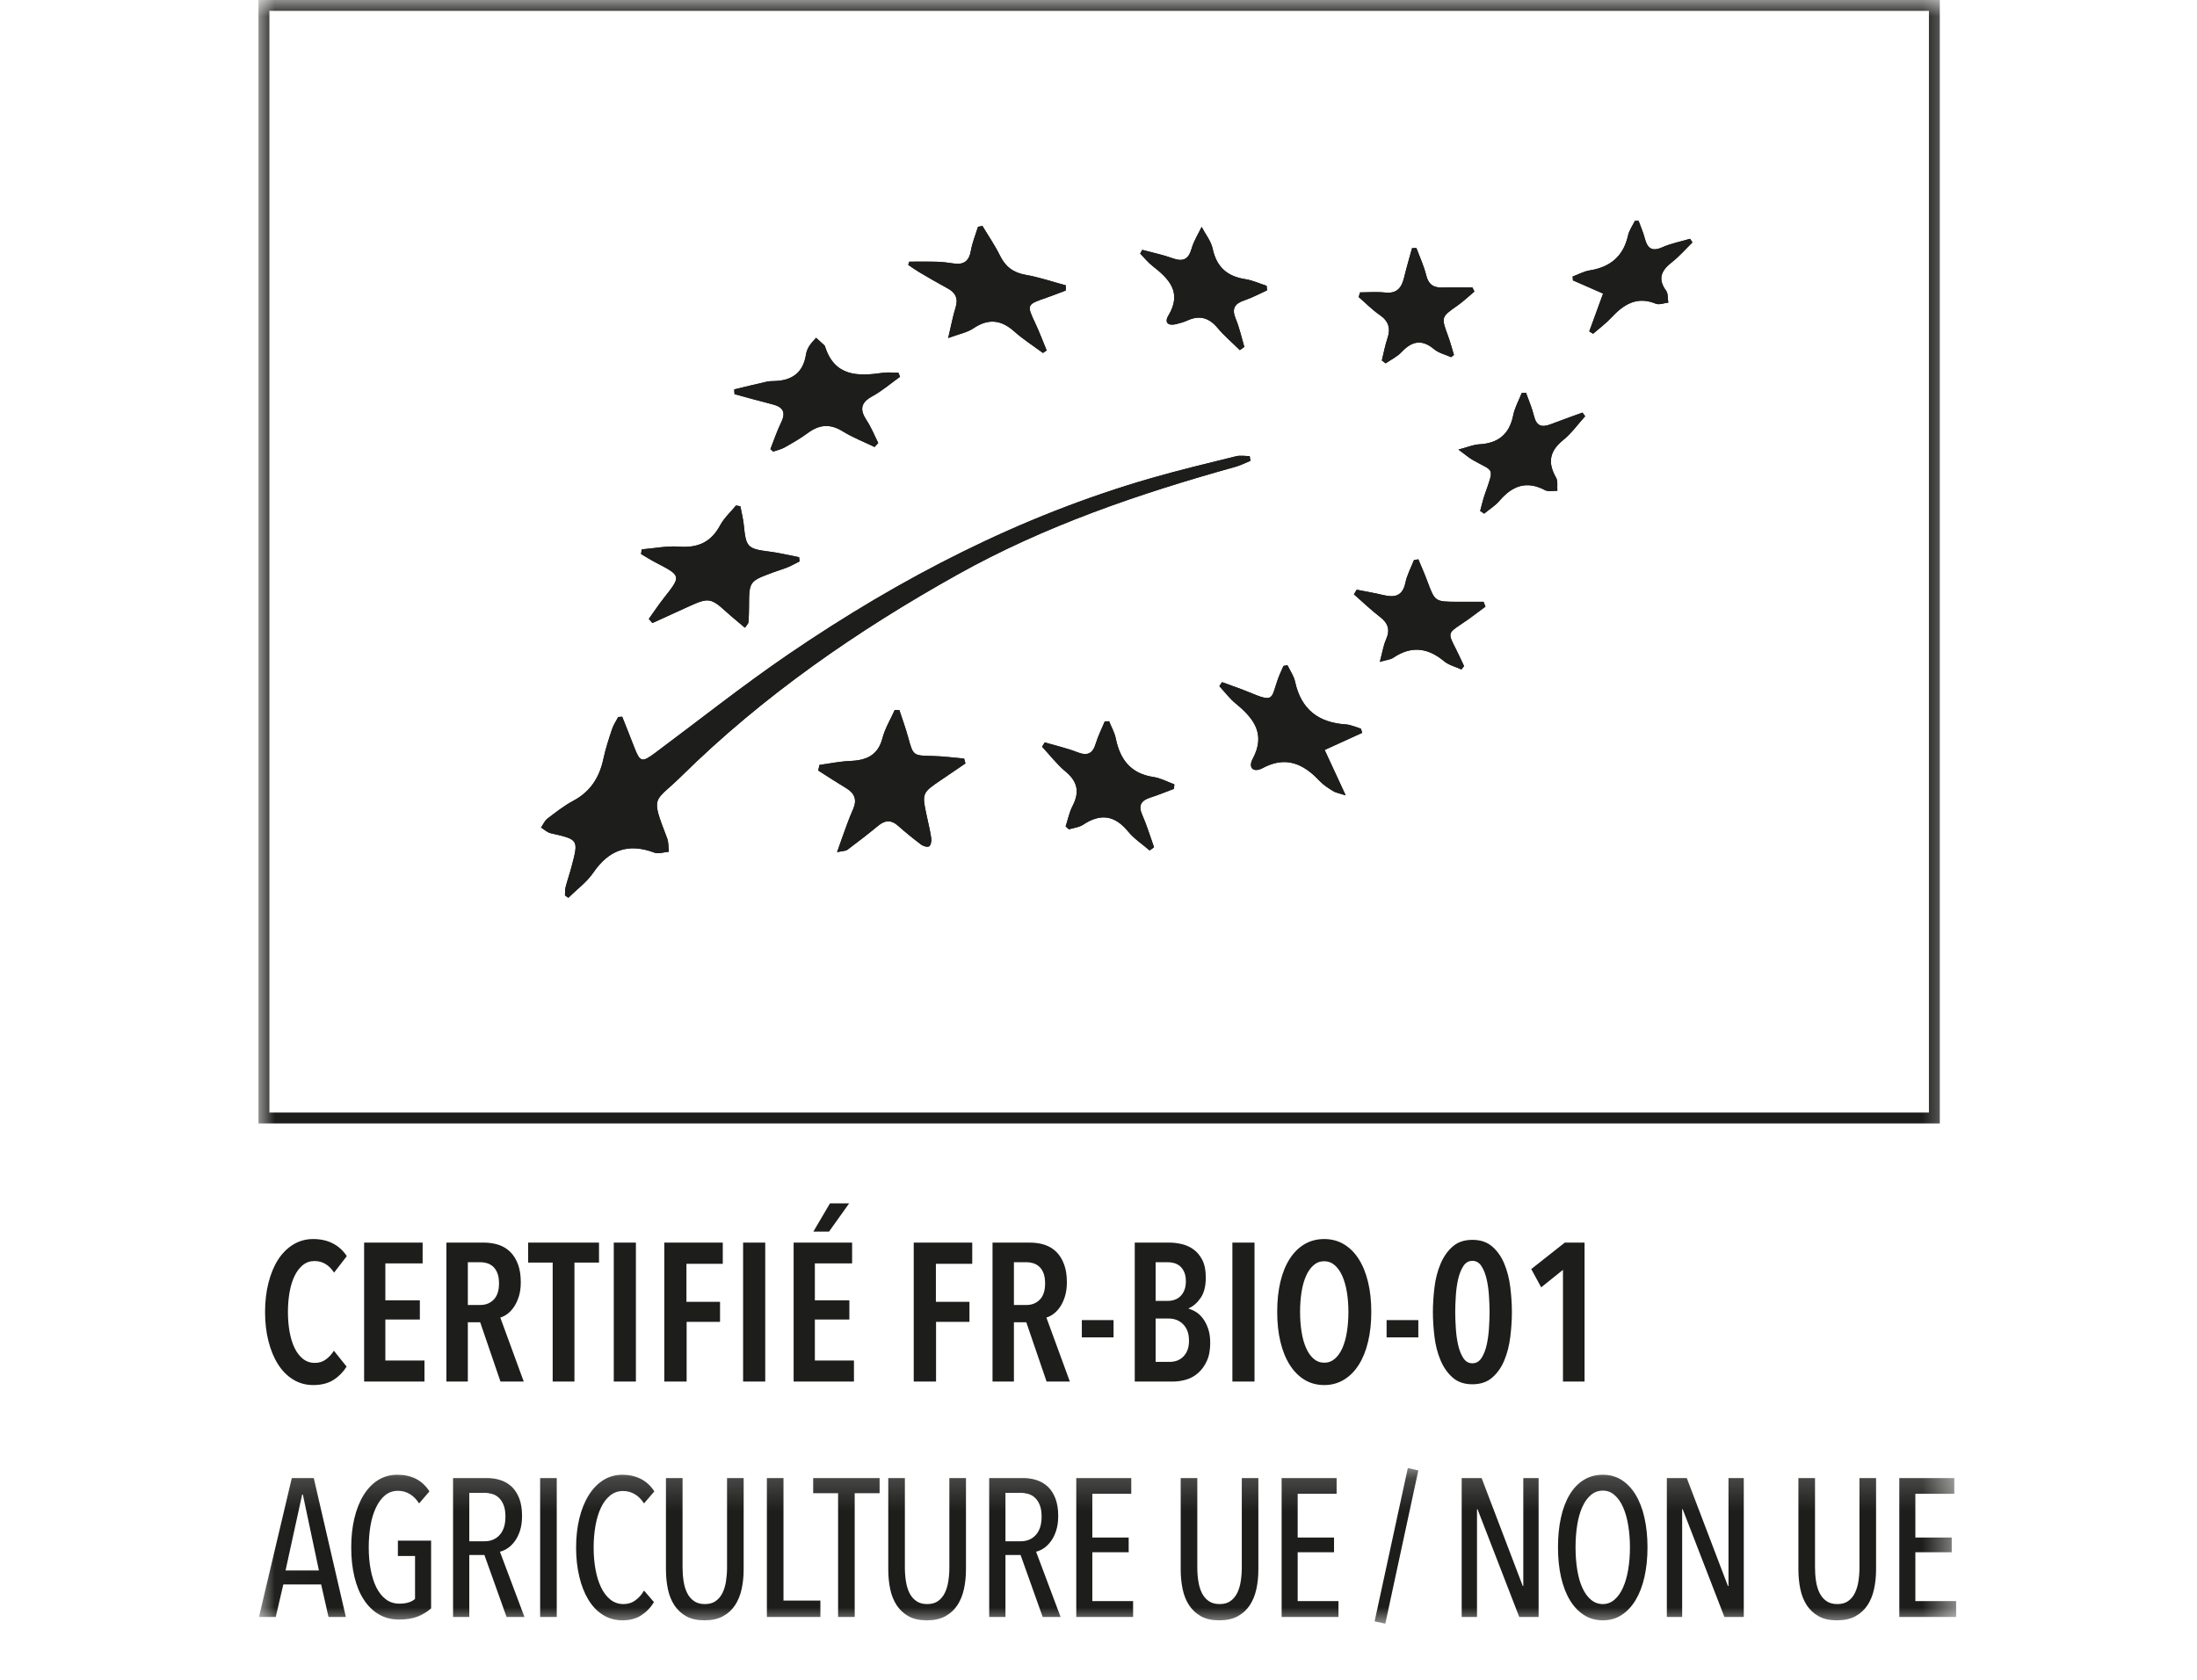 <?xml version="1.0" encoding="UTF-8"?>
<svg width="68px" height="52px" viewBox="0 0 68 52" version="1.1" xmlns="http://www.w3.org/2000/svg" xmlns:xlink="http://www.w3.org/1999/xlink">
    <!-- Generator: Sketch 52.6 (67491) - http://www.bohemiancoding.com/sketch -->
    <title>Bio Copy</title>
    <desc>Created with Sketch.</desc>
    <defs>
        <polygon id="path-1" points="0.015 0.182 52.545 0.182 52.545 5 0.015 5"></polygon>
        <polygon id="path-3" points="0 50.263 52.545 50.263 52.545 0 0 0"></polygon>
    </defs>
    <g id="Bio-Copy" stroke="none" stroke-width="1" fill="none" fill-rule="evenodd">
        <g id="Group-34" transform="translate(8, 0)">
            <g id="Group-3" transform="translate(0, 45.263)">
                <mask id="mask-2" fill="white">
                    <use xlink:href="#path-1"></use>
                </mask>
                <g id="Clip-2"></g>
                <path d="M2.705,4.793 L1.711,0.492 L1.032,0.492 L0.015,4.793 L0.535,4.793 L0.769,3.785 L1.94,3.785 L2.168,4.793 L2.705,4.793 Z M1.871,3.353 L0.838,3.353 L1.352,1.002 L1.374,1.002 L1.871,3.353 Z M3.696,0.559 C3.519,0.672 3.369,0.83 3.248,1.03 C3.126,1.23 3.032,1.468 2.968,1.74 C2.903,2.014 2.871,2.312 2.871,2.636 C2.871,2.974 2.904,3.279 2.971,3.554 C3.037,3.829 3.134,4.064 3.262,4.258 C3.389,4.454 3.544,4.604 3.727,4.712 C3.91,4.819 4.117,4.872 4.35,4.872 C4.578,4.872 4.771,4.841 4.929,4.779 C5.087,4.715 5.225,4.631 5.343,4.527 L5.343,2.43 L4.315,2.43 L4.315,2.905 L4.846,2.905 L4.846,4.234 C4.736,4.332 4.574,4.38 4.361,4.38 C4.201,4.38 4.062,4.335 3.944,4.247 C3.826,4.157 3.728,4.035 3.65,3.88 C3.572,3.724 3.513,3.539 3.473,3.326 C3.433,3.114 3.413,2.884 3.413,2.636 C3.413,2.402 3.431,2.179 3.467,1.966 C3.503,1.752 3.56,1.567 3.636,1.407 C3.712,1.246 3.806,1.121 3.918,1.026 C4.031,0.933 4.165,0.887 4.321,0.887 C4.45,0.887 4.57,0.919 4.681,0.985 C4.791,1.05 4.888,1.147 4.972,1.276 L5.292,0.905 C5.181,0.732 5.042,0.602 4.875,0.516 C4.707,0.431 4.515,0.39 4.298,0.39 C4.074,0.39 3.873,0.446 3.696,0.559 Z M8.233,4.793 L7.473,2.771 C7.549,2.755 7.628,2.72 7.708,2.667 C7.789,2.615 7.863,2.542 7.93,2.451 C7.998,2.361 8.052,2.251 8.095,2.12 C8.137,1.99 8.158,1.839 8.158,1.665 C8.158,1.454 8.13,1.274 8.073,1.125 C8.015,0.975 7.937,0.853 7.838,0.759 C7.739,0.666 7.623,0.599 7.491,0.556 C7.36,0.513 7.219,0.492 7.07,0.492 L6.023,0.492 L6.023,4.793 L6.525,4.793 L6.525,2.873 L6.993,2.873 L7.679,4.793 L8.233,4.793 Z M7.467,2.251 C7.349,2.382 7.193,2.449 6.999,2.449 L6.525,2.449 L6.525,0.949 L6.988,0.949 C7.068,0.949 7.148,0.96 7.228,0.982 C7.308,1.004 7.378,1.044 7.439,1.101 C7.5,1.157 7.549,1.232 7.587,1.327 C7.625,1.419 7.644,1.54 7.644,1.687 C7.644,1.931 7.585,2.119 7.467,2.251 Z M8.718,4.793 L9.232,4.793 L9.232,0.492 L8.718,0.492 L8.718,4.793 Z M12.241,4.332 L11.933,3.974 C11.868,4.09 11.782,4.191 11.673,4.271 C11.565,4.353 11.44,4.393 11.299,4.393 C11.143,4.393 11.007,4.346 10.891,4.253 C10.775,4.16 10.678,4.034 10.602,3.873 C10.526,3.713 10.469,3.527 10.431,3.317 C10.393,3.107 10.374,2.881 10.374,2.643 C10.374,2.405 10.393,2.179 10.431,1.966 C10.469,1.752 10.525,1.567 10.6,1.409 C10.674,1.252 10.768,1.127 10.882,1.034 C10.996,0.94 11.131,0.893 11.288,0.893 C11.413,0.893 11.531,0.924 11.642,0.988 C11.752,1.05 11.849,1.147 11.933,1.276 L12.253,0.905 C12.142,0.732 12.001,0.602 11.83,0.516 C11.659,0.431 11.47,0.39 11.265,0.39 C11.044,0.39 10.845,0.446 10.668,0.559 C10.491,0.672 10.341,0.83 10.217,1.03 C10.093,1.23 9.998,1.468 9.931,1.744 C9.865,2.019 9.831,2.318 9.831,2.643 C9.831,2.967 9.864,3.265 9.929,3.539 C9.993,3.812 10.086,4.051 10.208,4.253 C10.33,4.455 10.48,4.614 10.659,4.726 C10.838,4.84 11.04,4.896 11.265,4.896 C11.493,4.896 11.687,4.846 11.847,4.742 C12.007,4.638 12.138,4.502 12.241,4.332 Z M15.017,3.317 L15.017,0.492 L14.503,0.492 L14.503,3.263 C14.503,3.409 14.492,3.55 14.471,3.684 C14.45,3.821 14.414,3.942 14.363,4.046 C14.311,4.152 14.242,4.236 14.154,4.298 C14.067,4.362 13.954,4.393 13.817,4.393 C13.68,4.393 13.567,4.362 13.478,4.298 C13.388,4.236 13.318,4.152 13.266,4.046 C13.215,3.942 13.179,3.821 13.158,3.684 C13.137,3.55 13.126,3.409 13.126,3.263 L13.126,0.492 L12.612,0.492 L12.612,3.317 C12.612,3.535 12.632,3.74 12.672,3.93 C12.712,4.122 12.78,4.288 12.875,4.433 C12.97,4.575 13.093,4.689 13.243,4.772 C13.394,4.856 13.581,4.896 13.806,4.896 C14.03,4.896 14.22,4.856 14.374,4.772 C14.528,4.689 14.653,4.575 14.748,4.433 C14.843,4.288 14.912,4.122 14.954,3.93 C14.996,3.74 15.017,3.535 15.017,3.317 Z M17.392,4.793 L17.392,4.284 L16.25,4.284 L16.25,0.492 L15.736,0.492 L15.736,4.793 L17.392,4.793 Z M19.225,0.961 L19.225,0.492 L17.169,0.492 L17.169,0.961 L17.94,0.961 L17.94,4.793 L18.454,4.793 L18.454,0.961 L19.225,0.961 Z M21.898,3.317 L21.898,0.492 L21.384,0.492 L21.384,3.263 C21.384,3.409 21.373,3.55 21.352,3.684 C21.331,3.821 21.295,3.942 21.244,4.046 C21.192,4.152 21.123,4.236 21.035,4.298 C20.948,4.362 20.835,4.393 20.698,4.393 C20.561,4.393 20.448,4.362 20.359,4.298 C20.269,4.236 20.199,4.152 20.147,4.046 C20.096,3.942 20.06,3.821 20.039,3.684 C20.018,3.55 20.007,3.409 20.007,3.263 L20.007,0.492 L19.493,0.492 L19.493,3.317 C19.493,3.535 19.513,3.74 19.553,3.93 C19.593,4.122 19.661,4.288 19.756,4.433 C19.851,4.575 19.974,4.689 20.124,4.772 C20.275,4.856 20.462,4.896 20.687,4.896 C20.912,4.896 21.101,4.856 21.255,4.772 C21.409,4.689 21.534,4.575 21.629,4.433 C21.724,4.288 21.793,4.122 21.835,3.93 C21.877,3.74 21.898,3.535 21.898,3.317 Z M24.827,4.793 L24.068,2.771 C24.144,2.755 24.222,2.72 24.303,2.667 C24.383,2.615 24.457,2.542 24.524,2.451 C24.592,2.361 24.647,2.251 24.689,2.12 C24.732,1.99 24.753,1.839 24.753,1.665 C24.753,1.454 24.724,1.274 24.667,1.125 C24.61,0.975 24.531,0.853 24.432,0.759 C24.333,0.666 24.217,0.599 24.086,0.556 C23.954,0.513 23.814,0.492 23.665,0.492 L22.617,0.492 L22.617,4.793 L23.12,4.793 L23.12,2.873 L23.588,2.873 L24.273,4.793 L24.827,4.793 Z M24.062,2.251 C23.944,2.382 23.788,2.449 23.594,2.449 L23.12,2.449 L23.12,0.949 L23.582,0.949 C23.662,0.949 23.742,0.96 23.822,0.982 C23.902,1.004 23.972,1.044 24.033,1.101 C24.094,1.157 24.144,1.232 24.182,1.327 C24.22,1.419 24.239,1.54 24.239,1.687 C24.239,1.931 24.18,2.119 24.062,2.251 Z M27.071,4.793 L27.071,4.301 L25.809,4.301 L25.809,2.788 L26.934,2.788 L26.934,2.333 L25.809,2.333 L25.809,0.979 L27.014,0.979 L27.014,0.492 L25.312,0.492 L25.312,4.793 L27.071,4.793 Z M30.948,3.317 L30.948,0.492 L30.435,0.492 L30.435,3.263 C30.435,3.409 30.424,3.55 30.403,3.684 C30.382,3.821 30.346,3.942 30.295,4.046 C30.243,4.152 30.174,4.236 30.086,4.298 C29.999,4.362 29.886,4.393 29.749,4.393 C29.612,4.393 29.499,4.362 29.409,4.298 C29.32,4.236 29.25,4.152 29.198,4.046 C29.147,3.942 29.111,3.821 29.09,3.684 C29.069,3.55 29.058,3.409 29.058,3.263 L29.058,0.492 L28.544,0.492 L28.544,3.317 C28.544,3.535 28.564,3.74 28.604,3.93 C28.644,4.122 28.712,4.288 28.807,4.433 C28.902,4.575 29.025,4.689 29.175,4.772 C29.326,4.856 29.513,4.896 29.738,4.896 C29.962,4.896 30.152,4.856 30.306,4.772 C30.46,4.689 30.585,4.575 30.68,4.433 C30.775,4.288 30.844,4.122 30.886,3.93 C30.928,3.74 30.948,3.535 30.948,3.317 Z M33.427,4.793 L33.427,4.301 L32.165,4.301 L32.165,2.788 L33.29,2.788 L33.29,2.333 L32.165,2.333 L32.165,0.979 L33.37,0.979 L33.37,0.492 L31.668,0.492 L31.668,4.793 L33.427,4.793 Z M35.899,0.256 L35.574,0.182 L34.546,4.928 L34.877,5 L35.899,0.256 Z M39.622,4.793 L39.622,0.492 L39.148,0.492 L39.148,3.833 L39.131,3.833 L37.858,0.492 L37.241,0.492 L37.241,4.793 L37.715,4.793 L37.715,1.458 L37.732,1.458 L39.023,4.793 L39.622,4.793 Z M42.897,1.716 C42.835,1.44 42.743,1.202 42.623,1.006 C42.503,0.809 42.359,0.657 42.189,0.55 C42.02,0.443 41.827,0.39 41.61,0.39 C41.389,0.39 41.192,0.443 41.019,0.55 C40.845,0.657 40.7,0.809 40.582,1.006 C40.464,1.202 40.374,1.44 40.313,1.716 C40.252,1.994 40.222,2.3 40.222,2.636 C40.222,2.974 40.253,3.28 40.316,3.558 C40.379,3.834 40.47,4.072 40.59,4.271 C40.71,4.47 40.856,4.623 41.027,4.732 C41.199,4.843 41.393,4.896 41.61,4.896 C41.827,4.896 42.02,4.843 42.189,4.732 C42.359,4.623 42.503,4.47 42.623,4.271 C42.743,4.072 42.835,3.834 42.897,3.558 C42.96,3.28 42.992,2.974 42.992,2.636 C42.992,2.3 42.96,1.994 42.897,1.716 Z M42.395,3.324 C42.359,3.538 42.305,3.724 42.235,3.882 C42.165,4.04 42.077,4.165 41.972,4.255 C41.868,4.346 41.747,4.393 41.61,4.393 C41.469,4.393 41.345,4.346 41.239,4.255 C41.132,4.165 41.043,4.04 40.973,3.882 C40.902,3.724 40.85,3.538 40.816,3.324 C40.782,3.108 40.765,2.88 40.765,2.636 C40.765,2.393 40.782,2.166 40.816,1.95 C40.85,1.736 40.902,1.55 40.973,1.391 C41.043,1.234 41.132,1.109 41.239,1.018 C41.345,0.926 41.469,0.881 41.61,0.881 C41.747,0.881 41.868,0.926 41.972,1.018 C42.077,1.109 42.165,1.234 42.235,1.391 C42.305,1.55 42.359,1.736 42.395,1.95 C42.431,2.166 42.449,2.393 42.449,2.636 C42.449,2.88 42.431,3.108 42.395,3.324 Z M45.972,4.793 L45.972,0.492 L45.499,0.492 L45.499,3.833 L45.481,3.833 L44.208,0.492 L43.591,0.492 L43.591,4.793 L44.065,4.793 L44.065,1.458 L44.082,1.458 L45.373,4.793 L45.972,4.793 Z M50.067,3.317 L50.067,0.492 L49.553,0.492 L49.553,3.263 C49.553,3.409 49.542,3.55 49.521,3.684 C49.5,3.821 49.464,3.942 49.413,4.046 C49.362,4.152 49.292,4.236 49.205,4.298 C49.117,4.362 49.005,4.393 48.868,4.393 C48.731,4.393 48.617,4.362 48.528,4.298 C48.438,4.236 48.368,4.152 48.317,4.046 C48.265,3.942 48.229,3.821 48.208,3.684 C48.187,3.55 48.177,3.409 48.177,3.263 L48.177,0.492 L47.663,0.492 L47.663,3.317 C47.663,3.535 47.683,3.74 47.723,3.93 C47.763,4.122 47.83,4.288 47.925,4.433 C48.02,4.575 48.143,4.689 48.294,4.772 C48.444,4.856 48.631,4.896 48.856,4.896 C49.081,4.896 49.27,4.856 49.424,4.772 C49.579,4.689 49.703,4.575 49.798,4.433 C49.894,4.288 49.962,4.122 50.004,3.93 C50.046,3.74 50.067,3.535 50.067,3.317 Z M52.545,4.793 L52.545,4.301 L51.283,4.301 L51.283,2.788 L52.408,2.788 L52.408,2.333 L51.283,2.333 L51.283,0.979 L52.488,0.979 L52.488,0.492 L50.786,0.492 L50.786,4.793 L52.545,4.793 Z" id="Fill-1" fill="#1D1D1B" mask="url(#mask-2)"></path>
            </g>
            <path d="M2.728,42.305 L2.334,41.813 C2.269,41.918 2.188,42.007 2.091,42.08 C1.994,42.153 1.879,42.19 1.746,42.19 C1.605,42.19 1.482,42.148 1.377,42.065 C1.273,41.982 1.186,41.87 1.118,41.728 C1.049,41.586 0.998,41.419 0.963,41.227 C0.929,41.034 0.912,40.831 0.912,40.616 C0.912,40.397 0.929,40.192 0.963,40 C0.998,39.807 1.049,39.64 1.118,39.498 C1.186,39.357 1.272,39.244 1.375,39.161 C1.477,39.078 1.597,39.037 1.734,39.037 C1.982,39.037 2.184,39.156 2.34,39.395 L2.734,38.885 C2.623,38.715 2.48,38.584 2.305,38.493 C2.13,38.402 1.927,38.356 1.694,38.356 C1.47,38.356 1.265,38.412 1.081,38.523 C0.896,38.635 0.739,38.791 0.609,38.991 C0.48,39.192 0.38,39.431 0.31,39.708 C0.239,39.985 0.204,40.288 0.204,40.616 C0.204,40.944 0.239,41.246 0.31,41.521 C0.38,41.797 0.479,42.035 0.607,42.235 C0.734,42.436 0.89,42.593 1.075,42.706 C1.259,42.819 1.466,42.876 1.694,42.876 C1.946,42.876 2.154,42.823 2.32,42.718 C2.485,42.613 2.621,42.475 2.728,42.305 Z M5.138,42.767 L5.138,42.117 L3.927,42.117 L3.927,40.847 L4.995,40.847 L4.995,40.252 L3.927,40.252 L3.927,39.11 L5.081,39.11 L5.081,38.466 L3.27,38.466 L3.27,42.767 L5.138,42.767 Z M8.21,42.767 L7.485,40.786 C7.557,40.766 7.63,40.729 7.705,40.674 C7.779,40.619 7.846,40.547 7.907,40.458 C7.968,40.369 8.019,40.261 8.059,40.133 C8.099,40.006 8.119,39.859 8.119,39.693 C8.119,39.478 8.09,39.294 8.033,39.14 C7.976,38.986 7.897,38.858 7.796,38.757 C7.695,38.656 7.574,38.582 7.433,38.535 C7.292,38.489 7.138,38.466 6.971,38.466 L5.817,38.466 L5.817,42.767 L6.48,42.767 L6.48,40.932 L6.862,40.932 L7.49,42.767 L8.21,42.767 Z M7.282,40.23 C7.173,40.342 7.035,40.397 6.868,40.397 L6.48,40.397 L6.48,39.073 L6.868,39.073 C6.936,39.073 7.005,39.083 7.074,39.103 C7.142,39.124 7.204,39.158 7.259,39.207 C7.314,39.255 7.359,39.322 7.393,39.407 C7.428,39.492 7.445,39.6 7.445,39.729 C7.445,39.952 7.39,40.119 7.282,40.23 Z M10.54,39.085 L10.54,38.466 L8.347,38.466 L8.347,39.085 L9.106,39.085 L9.106,42.767 L9.78,42.767 L9.78,39.085 L10.54,39.085 Z M10.997,42.767 L11.682,42.767 L11.682,38.466 L10.997,38.466 L10.997,42.767 Z M14.371,39.122 L14.371,38.466 L12.561,38.466 L12.561,42.767 L13.252,42.767 L13.252,40.92 L14.286,40.92 L14.286,40.3 L13.246,40.3 L13.246,39.122 L14.371,39.122 Z M15,42.767 L15.685,42.767 L15.685,38.466 L15,38.466 L15,42.767 Z M18.431,42.767 L18.431,42.117 L17.221,42.117 L17.221,40.847 L18.289,40.847 L18.289,40.252 L17.221,40.252 L17.221,39.11 L18.374,39.11 L18.374,38.466 L16.564,38.466 L16.564,42.767 L18.431,42.767 Z M18.283,37.251 L17.689,37.251 L17.175,38.125 L17.66,38.125 L18.283,37.251 Z M22.092,39.122 L22.092,38.466 L20.281,38.466 L20.281,42.767 L20.972,42.767 L20.972,40.92 L22.006,40.92 L22.006,40.3 L20.967,40.3 L20.967,39.122 L22.092,39.122 Z M25.113,42.767 L24.387,40.786 C24.46,40.766 24.533,40.729 24.607,40.674 C24.681,40.619 24.749,40.547 24.81,40.458 C24.871,40.369 24.921,40.261 24.961,40.133 C25.001,40.006 25.021,39.859 25.021,39.693 C25.021,39.478 24.993,39.294 24.935,39.14 C24.878,38.986 24.799,38.858 24.699,38.757 C24.598,38.656 24.477,38.582 24.336,38.535 C24.195,38.489 24.041,38.466 23.873,38.466 L22.72,38.466 L22.72,42.767 L23.382,42.767 L23.382,40.932 L23.765,40.932 L24.393,42.767 L25.113,42.767 Z M24.185,40.23 C24.076,40.342 23.938,40.397 23.771,40.397 L23.382,40.397 L23.382,39.073 L23.771,39.073 C23.839,39.073 23.908,39.083 23.976,39.103 C24.045,39.124 24.106,39.158 24.162,39.207 C24.217,39.255 24.262,39.322 24.296,39.407 C24.33,39.492 24.347,39.6 24.347,39.729 C24.347,39.952 24.293,40.119 24.185,40.23 Z M25.484,41.4 L26.466,41.4 L26.466,40.865 L25.484,40.865 L25.484,41.4 Z M29.395,41.136 C29.353,41.012 29.3,40.907 29.235,40.82 C29.171,40.733 29.099,40.665 29.021,40.616 C28.943,40.568 28.866,40.533 28.79,40.513 L28.79,40.501 C28.931,40.44 29.054,40.333 29.161,40.179 C29.268,40.025 29.321,39.814 29.321,39.547 C29.321,39.324 29.285,39.143 29.213,39.003 C29.14,38.864 29.049,38.754 28.938,38.675 C28.828,38.596 28.706,38.542 28.573,38.511 C28.44,38.481 28.314,38.466 28.196,38.466 L27.122,38.466 L27.122,42.767 L28.322,42.767 C28.451,42.767 28.583,42.746 28.719,42.706 C28.854,42.666 28.976,42.598 29.084,42.502 C29.193,42.407 29.282,42.284 29.352,42.132 C29.423,41.98 29.458,41.791 29.458,41.564 C29.458,41.402 29.437,41.259 29.395,41.136 Z M28.656,39.942 C28.624,40.019 28.582,40.082 28.531,40.13 C28.48,40.179 28.421,40.214 28.355,40.236 C28.289,40.259 28.222,40.27 28.154,40.27 L27.768,40.27 L27.768,39.073 L28.142,39.073 C28.214,39.073 28.284,39.083 28.352,39.103 C28.42,39.124 28.48,39.157 28.531,39.204 C28.582,39.25 28.624,39.311 28.656,39.386 C28.688,39.461 28.704,39.553 28.704,39.662 C28.704,39.772 28.688,39.865 28.656,39.942 Z M28.753,41.795 C28.721,41.876 28.677,41.944 28.622,41.998 C28.567,42.053 28.504,42.093 28.432,42.12 C28.36,42.146 28.283,42.159 28.199,42.159 L27.768,42.159 L27.768,40.817 L28.182,40.817 C28.254,40.817 28.326,40.829 28.398,40.853 C28.47,40.877 28.536,40.917 28.597,40.972 C28.657,41.026 28.707,41.097 28.745,41.184 C28.782,41.271 28.801,41.378 28.801,41.503 C28.801,41.617 28.785,41.714 28.753,41.795 Z M30.144,42.767 L30.829,42.767 L30.829,38.466 L30.144,38.466 L30.144,42.767 Z M34.343,39.687 C34.277,39.411 34.181,39.174 34.055,38.976 C33.929,38.778 33.776,38.625 33.595,38.517 C33.414,38.41 33.212,38.356 32.987,38.356 C32.759,38.356 32.554,38.41 32.373,38.517 C32.192,38.625 32.039,38.778 31.914,38.976 C31.788,39.174 31.693,39.411 31.628,39.687 C31.563,39.962 31.531,40.27 31.531,40.61 C31.531,40.95 31.564,41.259 31.631,41.537 C31.697,41.814 31.794,42.052 31.919,42.25 C32.045,42.449 32.197,42.603 32.376,42.712 C32.555,42.821 32.759,42.876 32.987,42.876 C33.212,42.876 33.414,42.821 33.595,42.712 C33.776,42.603 33.929,42.449 34.055,42.25 C34.181,42.052 34.277,41.814 34.343,41.537 C34.41,41.259 34.443,40.95 34.443,40.61 C34.443,40.27 34.41,39.962 34.343,39.687 Z M33.689,41.227 C33.659,41.419 33.612,41.586 33.55,41.728 C33.487,41.87 33.409,41.981 33.315,42.062 C33.222,42.143 33.113,42.184 32.987,42.184 C32.861,42.184 32.752,42.143 32.659,42.062 C32.565,41.981 32.487,41.87 32.425,41.728 C32.362,41.586 32.315,41.419 32.285,41.227 C32.254,41.034 32.239,40.829 32.239,40.61 C32.239,40.391 32.254,40.186 32.285,39.993 C32.315,39.801 32.362,39.635 32.425,39.495 C32.487,39.356 32.565,39.245 32.659,39.164 C32.752,39.083 32.861,39.043 32.987,39.043 C33.109,39.043 33.216,39.083 33.31,39.164 C33.403,39.245 33.481,39.356 33.544,39.495 C33.607,39.635 33.654,39.801 33.687,39.993 C33.719,40.186 33.735,40.391 33.735,40.61 C33.735,40.829 33.72,41.034 33.689,41.227 Z M34.917,41.4 L35.899,41.4 L35.899,40.865 L34.917,40.865 L34.917,41.4 Z M38.746,39.851 C38.714,39.587 38.653,39.346 38.563,39.128 C38.474,38.909 38.349,38.73 38.189,38.59 C38.029,38.45 37.824,38.381 37.572,38.381 C37.321,38.381 37.117,38.45 36.959,38.59 C36.801,38.73 36.676,38.909 36.585,39.128 C36.493,39.346 36.431,39.587 36.399,39.851 C36.367,40.114 36.35,40.369 36.35,40.616 C36.35,40.863 36.367,41.118 36.399,41.382 C36.431,41.645 36.493,41.886 36.585,42.105 C36.676,42.323 36.801,42.502 36.959,42.642 C37.117,42.782 37.321,42.852 37.572,42.852 C37.824,42.852 38.029,42.782 38.189,42.642 C38.349,42.502 38.474,42.323 38.563,42.105 C38.653,41.886 38.714,41.645 38.746,41.382 C38.778,41.118 38.795,40.863 38.795,40.616 C38.795,40.369 38.778,40.114 38.746,39.851 Z M38.086,41.111 C38.075,41.296 38.051,41.469 38.015,41.631 C37.979,41.793 37.926,41.928 37.855,42.038 C37.785,42.147 37.69,42.202 37.572,42.202 C37.454,42.202 37.36,42.147 37.29,42.038 C37.219,41.928 37.166,41.793 37.13,41.631 C37.094,41.469 37.07,41.296 37.059,41.111 C37.047,40.927 37.041,40.762 37.041,40.616 C37.041,40.47 37.047,40.305 37.059,40.121 C37.07,39.937 37.094,39.765 37.13,39.605 C37.166,39.445 37.219,39.309 37.29,39.198 C37.36,39.086 37.454,39.031 37.572,39.031 C37.69,39.031 37.785,39.086 37.855,39.198 C37.926,39.309 37.979,39.445 38.015,39.605 C38.051,39.765 38.075,39.937 38.086,40.121 C38.098,40.305 38.104,40.47 38.104,40.616 C38.104,40.762 38.098,40.927 38.086,41.111 Z M41.044,42.767 L41.044,38.466 L40.433,38.466 L39.394,39.286 L39.702,39.851 L40.376,39.31 L40.376,42.767 L41.044,42.767 Z" id="Fill-4" fill="#1D1D1B"></path>
            <path d="M30.702,14.266 C30.695,14.217 30.687,14.168 30.68,14.119 C30.538,14.119 30.389,14.091 30.256,14.124 C29.381,14.34 28.504,14.55 27.638,14.799 C23.58,15.968 19.877,17.885 16.404,20.254 C14.99,21.219 13.647,22.288 12.272,23.311 C11.868,23.612 11.81,23.595 11.629,23.127 C11.508,22.812 11.382,22.5 11.258,22.187 C11.217,22.19 11.176,22.193 11.135,22.195 C11.071,22.318 10.989,22.435 10.946,22.565 C10.844,22.872 10.742,23.18 10.675,23.495 C10.553,24.068 10.274,24.507 9.743,24.79 C9.459,24.942 9.202,25.145 8.944,25.341 C8.858,25.407 8.811,25.524 8.746,25.617 C8.845,25.678 8.936,25.769 9.042,25.793 C9.912,25.99 9.914,25.987 9.686,26.844 C9.631,27.053 9.559,27.256 9.505,27.465 C9.484,27.546 9.492,27.634 9.487,27.719 C9.521,27.743 9.556,27.768 9.59,27.793 C9.85,27.536 10.158,27.313 10.361,27.017 C10.845,26.309 11.446,26.09 12.253,26.394 C12.381,26.443 12.552,26.378 12.703,26.366 C12.686,26.226 12.697,26.075 12.648,25.947 C12.126,24.591 12.243,24.863 13.089,24.029 C15.627,21.528 18.535,19.52 21.63,17.79 C24.339,16.275 27.263,15.279 30.245,14.449 C30.402,14.405 30.55,14.328 30.702,14.266 M17.364,23.68 C17.351,23.737 17.338,23.795 17.325,23.853 C17.615,24.036 17.901,24.225 18.195,24.401 C18.459,24.561 18.53,24.769 18.403,25.051 C18.332,25.211 18.269,25.375 18.208,25.539 C18.114,25.794 18.025,26.051 17.908,26.38 C18.086,26.341 18.174,26.346 18.228,26.306 C18.552,26.063 18.873,25.816 19.185,25.559 C19.395,25.385 19.584,25.375 19.793,25.56 C20.025,25.766 20.266,25.962 20.514,26.148 C20.578,26.196 20.708,26.232 20.759,26.198 C20.813,26.163 20.835,26.035 20.824,25.954 C20.792,25.728 20.737,25.505 20.689,25.282 C20.53,24.549 20.529,24.549 21.15,24.131 C21.395,23.966 21.638,23.799 21.882,23.633 C21.868,23.583 21.854,23.532 21.84,23.482 C21.516,23.455 21.192,23.41 20.868,23.403 C20.26,23.39 20.265,23.398 20.106,22.816 C20.028,22.534 19.927,22.258 19.836,21.98 C19.788,21.981 19.739,21.982 19.691,21.983 C19.562,22.271 19.392,22.548 19.314,22.848 C19.172,23.398 18.797,23.54 18.295,23.559 C17.984,23.571 17.674,23.638 17.364,23.68 M15.057,19.433 C15.125,19.331 15.163,19.301 15.165,19.267 C15.177,19.106 15.183,18.944 15.183,18.783 C15.186,17.997 15.185,17.996 15.928,17.72 C16.079,17.664 16.235,17.62 16.384,17.558 C16.509,17.507 16.626,17.439 16.747,17.379 C16.742,17.336 16.738,17.292 16.734,17.249 C16.428,17.19 16.123,17.115 15.815,17.076 C15.138,16.99 15.089,16.942 15.022,16.259 C15.002,16.061 14.952,15.867 14.915,15.672 C14.87,15.664 14.825,15.656 14.78,15.649 C14.614,15.851 14.412,16.034 14.29,16.26 C14.012,16.778 13.609,16.966 13.028,16.922 C12.644,16.893 12.251,16.975 11.862,17.007 C11.855,17.055 11.848,17.103 11.841,17.151 C11.993,17.24 12.142,17.335 12.298,17.416 C13.091,17.828 13.089,17.825 12.545,18.515 C12.382,18.723 12.236,18.945 12.081,19.16 C12.118,19.203 12.155,19.245 12.192,19.288 C12.577,19.112 12.962,18.936 13.347,18.761 C13.928,18.497 14.011,18.514 14.489,18.949 C14.669,19.113 14.86,19.265 15.057,19.433 M19.069,13.837 C19.107,13.796 19.145,13.755 19.183,13.714 C19.064,13.478 18.966,13.229 18.822,13.01 C18.605,12.682 18.637,12.465 19,12.267 C19.304,12.1 19.573,11.867 19.858,11.663 C19.841,11.622 19.823,11.58 19.806,11.538 C19.643,11.538 19.478,11.519 19.318,11.542 C18.544,11.654 17.829,11.654 17.535,10.725 C17.531,10.712 17.524,10.699 17.515,10.69 C17.43,10.611 17.344,10.534 17.259,10.456 C17.186,10.543 17.103,10.623 17.043,10.718 C16.995,10.796 16.959,10.89 16.945,10.981 C16.857,11.539 16.511,11.781 15.971,11.796 C15.891,11.798 15.808,11.799 15.73,11.816 C15.394,11.892 15.06,11.974 14.725,12.054 C14.728,12.103 14.731,12.152 14.734,12.201 C15.127,12.307 15.518,12.418 15.912,12.518 C16.232,12.599 16.332,12.759 16.178,13.075 C16.048,13.343 15.954,13.628 15.844,13.905 C15.874,13.93 15.904,13.955 15.933,13.979 C16.051,13.937 16.178,13.911 16.286,13.85 C16.532,13.711 16.779,13.57 17.006,13.402 C17.361,13.139 17.697,13.113 18.083,13.352 C18.393,13.544 18.739,13.678 19.069,13.837 M24.279,10.926 C24.318,10.901 24.357,10.875 24.396,10.849 C24.278,10.565 24.17,10.275 24.039,9.997 C23.775,9.439 23.778,9.425 24.377,9.221 C24.582,9.151 24.784,9.069 24.987,8.993 C24.987,8.94 24.987,8.886 24.988,8.833 C24.572,8.721 24.161,8.581 23.739,8.507 C23.354,8.439 23.115,8.25 22.946,7.905 C22.791,7.59 22.589,7.297 22.407,6.995 C22.362,7.003 22.316,7.012 22.27,7.02 C22.194,7.267 22.093,7.51 22.049,7.762 C21.994,8.082 21.832,8.203 21.519,8.157 C21.346,8.131 21.172,8.108 20.998,8.103 C20.713,8.094 20.428,8.1 20.143,8.1 C20.132,8.133 20.121,8.167 20.11,8.2 C20.224,8.276 20.335,8.357 20.453,8.427 C20.743,8.597 21.033,8.768 21.329,8.927 C21.582,9.064 21.663,9.248 21.574,9.529 C21.491,9.791 21.442,10.064 21.347,10.465 C21.68,10.341 21.931,10.296 22.126,10.165 C22.589,9.853 22.985,9.897 23.395,10.263 C23.669,10.507 23.983,10.707 24.279,10.926 M34.162,22.686 C34.149,22.643 34.135,22.601 34.122,22.559 C34.061,22.537 34.001,22.512 33.939,22.494 C33.848,22.468 33.758,22.432 33.666,22.426 C32.81,22.374 32.269,21.96 32.084,21.101 C32.046,20.924 31.93,20.763 31.85,20.595 C31.808,20.602 31.767,20.608 31.725,20.614 C31.665,20.756 31.596,20.895 31.546,21.04 C31.337,21.644 31.437,21.754 30.653,21.426 C30.38,21.312 30.099,21.219 29.823,21.117 C29.795,21.159 29.768,21.2 29.741,21.242 C29.909,21.423 30.06,21.627 30.25,21.782 C30.808,22.239 31.183,22.724 30.773,23.49 C30.622,23.773 30.798,23.929 31.077,23.779 C31.797,23.391 32.344,23.642 32.846,24.178 C32.964,24.304 33.118,24.4 33.265,24.492 C33.343,24.541 33.444,24.554 33.651,24.622 C33.406,24.093 33.212,23.675 33,23.216 C33.411,23.028 33.786,22.857 34.162,22.686 M24.983,25.583 C25.016,25.613 25.05,25.643 25.084,25.673 C25.232,25.628 25.401,25.613 25.524,25.531 C26.062,25.171 26.505,25.237 26.918,25.742 C27.103,25.968 27.36,26.135 27.584,26.328 C27.629,26.295 27.674,26.261 27.719,26.228 C27.599,25.894 27.498,25.552 27.355,25.229 C27.222,24.929 27.319,24.782 27.606,24.689 C27.853,24.61 28.094,24.51 28.337,24.419 C28.34,24.373 28.344,24.326 28.347,24.28 C28.133,24.202 27.924,24.087 27.703,24.054 C26.999,23.949 26.668,23.513 26.534,22.857 C26.497,22.674 26.399,22.504 26.328,22.328 C26.284,22.329 26.239,22.33 26.195,22.33 C26.1,22.558 25.987,22.78 25.916,23.015 C25.82,23.335 25.657,23.408 25.345,23.286 C25.019,23.158 24.673,23.081 24.336,22.982 C24.308,23.026 24.281,23.071 24.253,23.115 C24.494,23.374 24.712,23.662 24.982,23.886 C25.357,24.198 25.418,24.525 25.197,24.949 C25.095,25.145 25.053,25.371 24.983,25.583 M33.991,18.255 C33.963,18.302 33.934,18.35 33.906,18.398 C34.172,18.631 34.427,18.879 34.707,19.094 C34.96,19.287 35.034,19.491 34.902,19.79 C34.817,19.983 34.785,20.2 34.707,20.489 C34.923,20.426 35.038,20.42 35.12,20.364 C35.675,19.987 36.186,20.045 36.694,20.467 C36.842,20.591 37.051,20.641 37.233,20.725 C37.26,20.69 37.287,20.655 37.314,20.621 C37.23,20.443 37.151,20.262 37.061,20.087 C36.807,19.594 36.809,19.6 37.268,19.295 C37.511,19.134 37.741,18.952 37.976,18.779 C37.957,18.73 37.938,18.68 37.918,18.63 C37.643,18.63 37.369,18.631 37.094,18.63 C36.41,18.627 36.413,18.626 36.171,17.975 C36.088,17.752 35.99,17.534 35.899,17.314 C35.854,17.323 35.808,17.331 35.763,17.34 C35.672,17.573 35.549,17.799 35.498,18.041 C35.41,18.46 35.16,18.505 34.809,18.42 C34.539,18.355 34.264,18.309 33.991,18.255 M30.375,10.839 C30.421,10.806 30.468,10.772 30.514,10.739 C30.427,10.448 30.363,10.148 30.247,9.869 C30.116,9.553 30.212,9.398 30.52,9.296 C30.76,9.216 30.985,9.092 31.217,8.987 C31.213,8.941 31.208,8.894 31.203,8.847 C30.981,8.776 30.764,8.675 30.537,8.64 C29.977,8.554 29.655,8.262 29.533,7.699 C29.482,7.46 29.309,7.248 29.192,7.024 C29.086,7.246 28.949,7.459 28.882,7.692 C28.786,8.033 28.616,8.112 28.289,7.993 C27.986,7.883 27.666,7.819 27.353,7.734 C27.332,7.773 27.311,7.811 27.29,7.85 C27.415,7.978 27.528,8.122 27.668,8.231 C28.187,8.633 28.594,9.051 28.162,9.77 C28.025,9.999 28.171,10.094 28.41,10.032 C28.527,10.002 28.646,9.97 28.755,9.92 C29.127,9.75 29.419,9.835 29.682,10.148 C29.891,10.397 30.142,10.61 30.375,10.839 M37.813,15.817 C37.854,15.845 37.895,15.872 37.936,15.9 C38.096,15.768 38.28,15.656 38.412,15.501 C38.807,15.039 39.248,14.869 39.821,15.174 C39.923,15.228 40.074,15.189 40.202,15.193 C40.191,15.056 40.224,14.894 40.162,14.785 C39.898,14.326 39.957,13.965 40.379,13.625 C40.638,13.417 40.837,13.134 41.063,12.885 C41.035,12.848 41.007,12.81 40.979,12.772 C40.647,12.894 40.314,13.011 39.984,13.138 C39.716,13.24 39.553,13.182 39.48,12.88 C39.421,12.635 39.317,12.4 39.233,12.16 C39.189,12.162 39.144,12.164 39.1,12.166 C39.009,12.395 38.883,12.618 38.835,12.856 C38.717,13.449 38.365,13.724 37.776,13.755 C37.601,13.765 37.429,13.841 37.14,13.917 C37.348,14.07 37.452,14.162 37.571,14.231 C38.233,14.615 38.265,14.43 37.958,15.299 C37.898,15.468 37.861,15.644 37.813,15.817 M35.84,7.678 C35.795,7.679 35.749,7.681 35.704,7.683 C35.621,7.986 35.531,8.288 35.458,8.594 C35.382,8.908 35.236,9.096 34.872,9.057 C34.617,9.029 34.356,9.051 34.098,9.051 C34.082,9.099 34.066,9.146 34.051,9.194 C34.267,9.381 34.468,9.589 34.702,9.749 C34.981,9.941 35.047,10.166 34.942,10.478 C34.867,10.699 34.826,10.932 34.77,11.159 C34.809,11.189 34.848,11.219 34.887,11.248 C35.053,11.134 35.245,11.044 35.379,10.9 C35.698,10.561 36.005,10.491 36.386,10.81 C36.529,10.93 36.735,10.976 36.912,11.056 C36.942,11.034 36.972,11.011 37.002,10.989 C36.942,10.794 36.891,10.596 36.821,10.406 C36.602,9.811 36.603,9.817 37.115,9.457 C37.298,9.327 37.462,9.17 37.635,9.025 C37.614,8.983 37.594,8.941 37.573,8.899 C37.27,8.899 36.966,8.89 36.662,8.902 C36.379,8.913 36.214,8.815 36.142,8.52 C36.072,8.232 35.943,7.958 35.84,7.678 M41.19,10.259 C41.229,10.284 41.268,10.308 41.308,10.332 C41.495,10.168 41.699,10.019 41.867,9.838 C42.25,9.428 42.658,9.159 43.25,9.402 C43.356,9.445 43.506,9.382 43.636,9.368 C43.616,9.244 43.635,9.091 43.569,9.001 C43.297,8.628 43.422,8.371 43.747,8.117 C43.978,7.937 44.172,7.711 44.383,7.505 C44.359,7.468 44.335,7.43 44.311,7.392 C44.022,7.478 43.72,7.535 43.447,7.656 C43.11,7.805 42.983,7.668 42.905,7.366 C42.857,7.186 42.78,7.013 42.717,6.837 C42.679,6.836 42.641,6.836 42.603,6.836 C42.53,6.986 42.425,7.129 42.39,7.288 C42.246,7.935 41.841,8.268 41.201,8.371 C41.02,8.4 40.85,8.496 40.675,8.561 C40.678,8.601 40.681,8.64 40.685,8.68 C40.994,8.815 41.304,8.951 41.617,9.088 C41.465,9.506 41.327,9.883 41.19,10.259" id="Fill-6" fill="#1D1D1B"></path>
            <path d="M30.702,14.266 C30.55,14.328 30.402,14.405 30.245,14.449 C27.263,15.279 24.339,16.275 21.63,17.79 C18.535,19.52 15.627,21.528 13.089,24.029 C12.243,24.863 12.126,24.591 12.648,25.947 C12.697,26.075 12.686,26.226 12.703,26.366 C12.552,26.378 12.381,26.443 12.253,26.394 C11.446,26.09 10.845,26.309 10.361,27.017 C10.158,27.313 9.85,27.536 9.59,27.793 C9.556,27.768 9.521,27.743 9.487,27.719 C9.492,27.634 9.484,27.546 9.505,27.465 C9.559,27.256 9.631,27.053 9.686,26.844 C9.914,25.987 9.912,25.99 9.042,25.793 C8.936,25.769 8.845,25.678 8.746,25.617 C8.811,25.524 8.858,25.407 8.944,25.341 C9.202,25.145 9.459,24.942 9.743,24.79 C10.274,24.507 10.553,24.068 10.675,23.495 C10.742,23.18 10.844,22.872 10.946,22.565 C10.989,22.435 11.071,22.318 11.135,22.195 C11.176,22.193 11.217,22.19 11.258,22.187 C11.382,22.5 11.508,22.812 11.629,23.127 C11.81,23.595 11.868,23.612 12.272,23.311 C13.647,22.288 14.99,21.219 16.404,20.254 C19.877,17.885 23.58,15.968 27.638,14.799 C28.504,14.55 29.381,14.34 30.256,14.124 C30.389,14.091 30.538,14.119 30.68,14.119 C30.687,14.168 30.695,14.217 30.702,14.266" id="Fill-8" fill="#1D1D1B"></path>
            <path d="M17.364,23.679 C17.674,23.637 17.984,23.57 18.296,23.558 C18.798,23.539 19.172,23.398 19.314,22.848 C19.393,22.547 19.563,22.27 19.691,21.982 C19.74,21.981 19.788,21.98 19.836,21.98 C19.927,22.258 20.029,22.533 20.106,22.815 C20.265,23.397 20.26,23.39 20.868,23.403 C21.192,23.41 21.516,23.454 21.84,23.482 C21.854,23.532 21.868,23.582 21.882,23.632 C21.638,23.798 21.395,23.965 21.151,24.13 C20.53,24.549 20.53,24.548 20.689,25.281 C20.737,25.505 20.792,25.727 20.824,25.953 C20.835,26.034 20.813,26.163 20.76,26.198 C20.708,26.231 20.578,26.196 20.514,26.148 C20.266,25.962 20.025,25.765 19.793,25.56 C19.584,25.375 19.396,25.385 19.185,25.558 C18.873,25.816 18.552,26.063 18.229,26.305 C18.174,26.346 18.086,26.34 17.908,26.379 C18.025,26.05 18.114,25.793 18.209,25.538 C18.269,25.374 18.332,25.21 18.404,25.051 C18.53,24.769 18.459,24.56 18.195,24.401 C17.902,24.224 17.615,24.036 17.325,23.852 C17.338,23.794 17.351,23.737 17.364,23.679" id="Fill-10" fill="#1D1D1B"></path>
            <path d="M15.057,19.432 C14.86,19.265 14.67,19.113 14.49,18.949 C14.012,18.513 13.928,18.497 13.348,18.76 C12.962,18.935 12.578,19.111 12.193,19.287 C12.156,19.245 12.119,19.202 12.082,19.16 C12.236,18.944 12.382,18.722 12.546,18.515 C13.09,17.824 13.091,17.827 12.299,17.415 C12.143,17.334 11.994,17.239 11.841,17.151 C11.848,17.103 11.855,17.055 11.862,17.006 C12.252,16.974 12.644,16.893 13.029,16.922 C13.61,16.966 14.012,16.777 14.29,16.26 C14.412,16.034 14.614,15.851 14.78,15.648 C14.825,15.656 14.87,15.663 14.916,15.671 C14.952,15.867 15.003,16.061 15.022,16.258 C15.089,16.942 15.139,16.989 15.815,17.075 C16.124,17.115 16.428,17.19 16.734,17.249 C16.738,17.292 16.743,17.335 16.747,17.378 C16.626,17.438 16.509,17.506 16.384,17.558 C16.235,17.619 16.079,17.664 15.928,17.72 C15.185,17.996 15.186,17.996 15.183,18.782 C15.183,18.944 15.177,19.106 15.165,19.267 C15.163,19.3 15.125,19.331 15.057,19.432" id="Fill-12" fill="#1D1D1B"></path>
            <path d="M19.069,13.837 C18.739,13.677 18.393,13.544 18.083,13.352 C17.697,13.112 17.362,13.139 17.006,13.402 C16.78,13.57 16.532,13.711 16.286,13.85 C16.179,13.911 16.052,13.937 15.934,13.979 C15.904,13.954 15.874,13.93 15.845,13.905 C15.955,13.628 16.048,13.342 16.179,13.075 C16.333,12.758 16.232,12.598 15.912,12.518 C15.518,12.418 15.127,12.307 14.735,12.201 C14.732,12.152 14.729,12.103 14.725,12.054 C15.06,11.974 15.395,11.892 15.731,11.816 C15.809,11.798 15.891,11.798 15.972,11.796 C16.512,11.781 16.858,11.539 16.945,10.981 C16.96,10.89 16.995,10.796 17.044,10.717 C17.103,10.622 17.187,10.542 17.26,10.456 C17.345,10.534 17.431,10.611 17.515,10.69 C17.525,10.698 17.532,10.712 17.536,10.724 C17.829,11.654 18.545,11.654 19.318,11.542 C19.478,11.519 19.644,11.538 19.807,11.538 C19.824,11.58 19.841,11.622 19.858,11.663 C19.573,11.867 19.305,12.099 19,12.266 C18.637,12.465 18.605,12.682 18.822,13.01 C18.967,13.228 19.065,13.478 19.183,13.713 C19.145,13.755 19.107,13.796 19.069,13.837" id="Fill-14" fill="#1D1D1B"></path>
            <path d="M24.28,10.926 C23.984,10.706 23.67,10.507 23.396,10.262 C22.986,9.896 22.59,9.852 22.126,10.165 C21.932,10.296 21.68,10.341 21.348,10.464 C21.443,10.064 21.492,9.791 21.574,9.529 C21.663,9.248 21.583,9.063 21.33,8.927 C21.034,8.767 20.743,8.597 20.453,8.426 C20.336,8.357 20.225,8.276 20.111,8.2 C20.122,8.166 20.132,8.133 20.143,8.1 C20.428,8.1 20.714,8.094 20.999,8.102 C21.173,8.108 21.347,8.13 21.519,8.156 C21.832,8.203 21.994,8.082 22.05,7.762 C22.094,7.509 22.195,7.267 22.271,7.02 C22.316,7.011 22.362,7.003 22.408,6.994 C22.589,7.297 22.792,7.589 22.947,7.905 C23.116,8.249 23.355,8.439 23.74,8.506 C24.162,8.58 24.573,8.721 24.988,8.833 C24.988,8.886 24.988,8.939 24.987,8.993 C24.784,9.069 24.583,9.151 24.378,9.221 C23.778,9.424 23.775,9.438 24.04,9.997 C24.171,10.275 24.278,10.564 24.397,10.849 C24.358,10.875 24.319,10.9 24.28,10.926" id="Fill-16" fill="#1D1D1B"></path>
            <path d="M34.162,22.685 C33.787,22.856 33.411,23.028 33,23.215 C33.213,23.675 33.406,24.092 33.651,24.621 C33.444,24.554 33.343,24.54 33.265,24.491 C33.118,24.399 32.964,24.303 32.846,24.178 C32.344,23.641 31.798,23.39 31.078,23.778 C30.798,23.928 30.622,23.772 30.774,23.489 C31.183,22.723 30.808,22.238 30.25,21.781 C30.06,21.626 29.909,21.423 29.741,21.241 C29.768,21.2 29.795,21.158 29.823,21.116 C30.1,21.219 30.381,21.312 30.653,21.425 C31.438,21.754 31.337,21.643 31.546,21.04 C31.597,20.894 31.665,20.755 31.726,20.613 C31.767,20.607 31.808,20.601 31.85,20.594 C31.93,20.762 32.046,20.923 32.084,21.1 C32.269,21.959 32.81,22.374 33.666,22.425 C33.758,22.431 33.849,22.467 33.939,22.493 C34.001,22.511 34.061,22.536 34.123,22.558 C34.136,22.6 34.149,22.643 34.162,22.685" id="Fill-18" fill="#1D1D1B"></path>
            <path d="M24.983,25.583 C25.053,25.371 25.096,25.145 25.197,24.949 C25.418,24.525 25.358,24.197 24.982,23.885 C24.712,23.661 24.494,23.374 24.253,23.115 C24.281,23.07 24.308,23.026 24.336,22.982 C24.673,23.081 25.019,23.158 25.345,23.285 C25.657,23.408 25.82,23.334 25.916,23.015 C25.987,22.78 26.101,22.558 26.195,22.33 C26.24,22.329 26.284,22.329 26.329,22.328 C26.399,22.504 26.497,22.674 26.534,22.857 C26.668,23.513 26.999,23.949 27.703,24.053 C27.924,24.086 28.133,24.202 28.347,24.28 C28.344,24.326 28.34,24.372 28.337,24.419 C28.094,24.51 27.854,24.61 27.606,24.689 C27.319,24.781 27.222,24.928 27.355,25.229 C27.498,25.552 27.599,25.894 27.719,26.227 C27.674,26.261 27.629,26.294 27.584,26.328 C27.36,26.134 27.103,25.968 26.919,25.742 C26.505,25.237 26.062,25.171 25.524,25.53 C25.401,25.613 25.232,25.627 25.084,25.673 C25.05,25.643 25.017,25.613 24.983,25.583" id="Fill-20" fill="#1D1D1B"></path>
            <path d="M33.992,18.254 C34.265,18.308 34.539,18.354 34.809,18.419 C35.16,18.504 35.411,18.46 35.499,18.041 C35.549,17.799 35.673,17.572 35.763,17.339 C35.809,17.33 35.854,17.322 35.9,17.314 C35.991,17.534 36.089,17.751 36.172,17.974 C36.413,18.625 36.411,18.626 37.094,18.629 C37.369,18.63 37.644,18.629 37.919,18.629 C37.938,18.679 37.958,18.729 37.977,18.779 C37.741,18.951 37.511,19.133 37.268,19.294 C36.809,19.6 36.808,19.594 37.061,20.087 C37.151,20.262 37.231,20.442 37.315,20.62 C37.288,20.655 37.26,20.689 37.233,20.724 C37.052,20.64 36.843,20.59 36.694,20.467 C36.186,20.044 35.676,19.987 35.121,20.364 C35.039,20.419 34.923,20.426 34.708,20.489 C34.786,20.199 34.817,19.983 34.902,19.79 C35.035,19.49 34.96,19.286 34.708,19.093 C34.428,18.878 34.172,18.631 33.906,18.398 C33.935,18.35 33.963,18.302 33.992,18.254" id="Fill-22" fill="#1D1D1B"></path>
            <path d="M30.375,10.839 C30.143,10.61 29.892,10.397 29.683,10.148 C29.419,9.835 29.128,9.75 28.755,9.92 C28.646,9.97 28.527,10.002 28.41,10.032 C28.172,10.094 28.025,9.999 28.163,9.77 C28.594,9.051 28.187,8.633 27.669,8.231 C27.529,8.122 27.416,7.978 27.291,7.85 C27.312,7.811 27.333,7.773 27.354,7.734 C27.666,7.819 27.986,7.883 28.29,7.993 C28.616,8.112 28.786,8.033 28.883,7.692 C28.949,7.459 29.086,7.246 29.192,7.024 C29.31,7.248 29.482,7.46 29.534,7.699 C29.655,8.262 29.978,8.554 30.537,8.64 C30.764,8.675 30.981,8.776 31.203,8.847 C31.208,8.894 31.213,8.94 31.218,8.987 C30.986,9.092 30.76,9.216 30.52,9.296 C30.212,9.398 30.116,9.553 30.248,9.869 C30.364,10.148 30.428,10.448 30.514,10.739 C30.468,10.772 30.421,10.806 30.375,10.839" id="Fill-24" fill="#1D1D1B"></path>
            <path d="M37.813,15.817 C37.861,15.644 37.899,15.468 37.958,15.299 C38.265,14.43 38.233,14.615 37.571,14.231 C37.452,14.162 37.348,14.07 37.14,13.917 C37.43,13.841 37.601,13.765 37.776,13.755 C38.365,13.724 38.717,13.449 38.836,12.856 C38.883,12.618 39.009,12.395 39.1,12.165 C39.144,12.164 39.189,12.162 39.233,12.16 C39.317,12.4 39.421,12.635 39.48,12.88 C39.553,13.182 39.716,13.24 39.985,13.137 C40.314,13.011 40.647,12.893 40.979,12.772 C41.007,12.81 41.035,12.847 41.063,12.885 C40.837,13.134 40.638,13.417 40.38,13.625 C39.957,13.965 39.898,14.326 40.162,14.785 C40.224,14.893 40.191,15.056 40.202,15.193 C40.074,15.189 39.923,15.227 39.821,15.173 C39.248,14.869 38.807,15.038 38.412,15.501 C38.28,15.656 38.097,15.768 37.936,15.9 C37.895,15.872 37.854,15.845 37.813,15.817" id="Fill-26" fill="#1D1D1B"></path>
            <path d="M35.84,7.677 C35.943,7.957 36.072,8.231 36.143,8.519 C36.215,8.815 36.38,8.912 36.663,8.901 C36.966,8.889 37.27,8.899 37.574,8.899 C37.594,8.94 37.615,8.982 37.635,9.024 C37.462,9.169 37.299,9.327 37.115,9.456 C36.603,9.816 36.602,9.811 36.821,10.405 C36.891,10.596 36.943,10.794 37.002,10.988 C36.973,11.011 36.943,11.033 36.913,11.056 C36.735,10.976 36.53,10.929 36.386,10.809 C36.005,10.49 35.699,10.56 35.38,10.9 C35.245,11.043 35.054,11.133 34.888,11.248 C34.849,11.218 34.81,11.189 34.77,11.159 C34.826,10.931 34.867,10.699 34.942,10.477 C35.047,10.165 34.982,9.94 34.702,9.748 C34.468,9.588 34.267,9.38 34.051,9.193 C34.067,9.146 34.082,9.098 34.098,9.051 C34.356,9.051 34.617,9.028 34.872,9.056 C35.236,9.095 35.383,8.907 35.458,8.593 C35.532,8.287 35.622,7.986 35.705,7.682 C35.75,7.68 35.795,7.679 35.84,7.677" id="Fill-28" fill="#1D1D1B"></path>
            <path d="M41.19,10.259 C41.328,9.882 41.465,9.505 41.618,9.088 C41.304,8.95 40.994,8.815 40.685,8.679 C40.682,8.64 40.678,8.6 40.675,8.561 C40.85,8.495 41.021,8.4 41.202,8.371 C41.841,8.268 42.246,7.934 42.39,7.288 C42.425,7.129 42.53,6.986 42.604,6.835 C42.641,6.835 42.679,6.836 42.717,6.836 C42.781,7.012 42.858,7.185 42.905,7.366 C42.984,7.668 43.11,7.805 43.447,7.656 C43.721,7.534 44.022,7.477 44.311,7.392 C44.335,7.43 44.359,7.467 44.383,7.505 C44.173,7.71 43.978,7.937 43.747,8.117 C43.422,8.371 43.297,8.627 43.569,9 C43.635,9.091 43.616,9.243 43.636,9.367 C43.506,9.381 43.357,9.444 43.251,9.401 C42.659,9.159 42.25,9.427 41.868,9.838 C41.699,10.019 41.496,10.168 41.308,10.332 C41.269,10.307 41.229,10.283 41.19,10.259" id="Fill-30" fill="#1D1D1B"></path>
            <mask id="mask-4" fill="white">
                <use xlink:href="#path-3"></use>
            </mask>
            <g id="Clip-33"></g>
            <polygon id="Stroke-32" stroke="#1D1D1B" stroke-width="0.337" mask="url(#mask-4)" points="0.169 34.609 51.871 34.609 51.871 0.168 0.169 0.168"></polygon>
        </g>
    </g>
</svg>